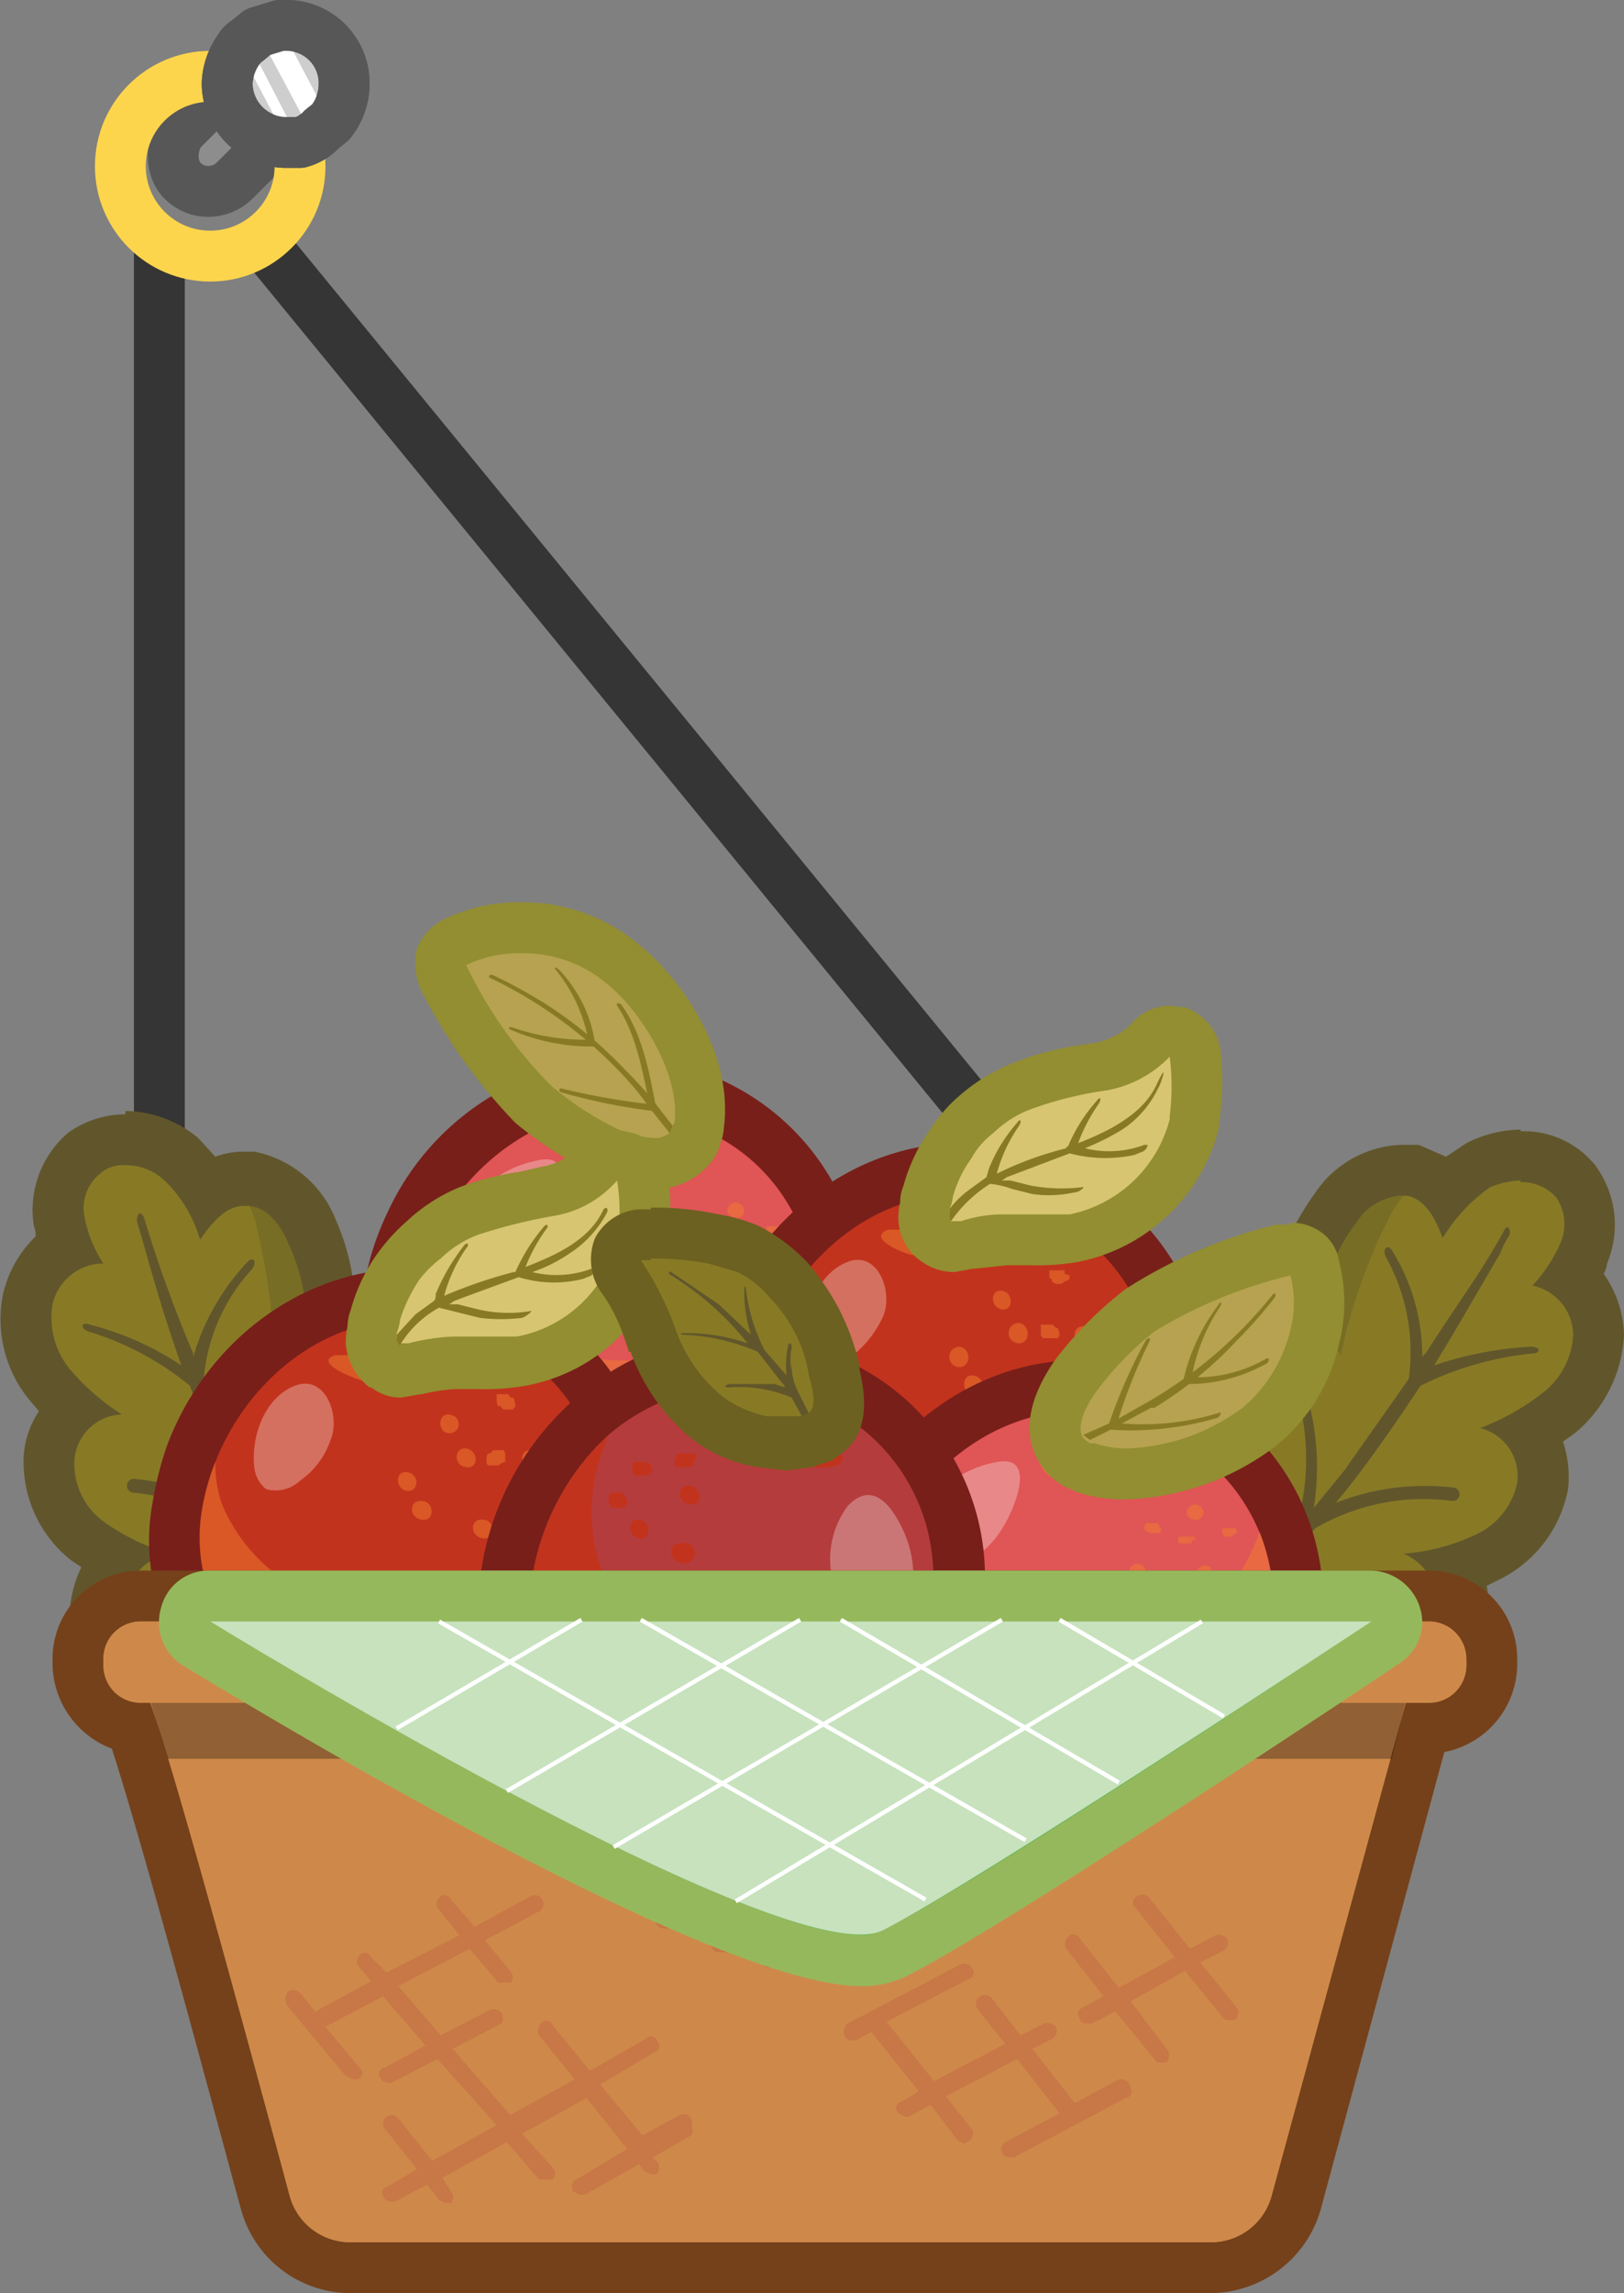 <svg xmlns="http://www.w3.org/2000/svg" viewBox="0 0 95.8 135.2"><rect x="0" y="0" width="95.8" height="135.2" fill="#808080" stroke="none"/><g style="isolation:isolate"><g id="Layer_2" data-name="Layer 2"><g id="Layer_1-2" data-name="Layer 1"><line x1="9.4" y1="94.6" x2="9.4" y2="14.2" style="fill:none;stroke:#353535;stroke-linecap:round;stroke-linejoin:round;stroke-width:3px"/><line x1="84.4" y1="98.4" x2="15.4" y2="14.2" style="fill:none;stroke:#353535;stroke-linecap:round;stroke-linejoin:round;stroke-width:3px"/><path d="M69.7,103.7H68.1a7.7,7.7,0,0,1-3.1-.8c-2.1-1.3-2.1-4.1-2.1-6v-.8a34.2,34.2,0,0,1,.6-7.8c.5-2.7,1.7-4.3,3.5-4.8h1l1.3.2a12.3,12.3,0,0,1,.2-2.7,7.5,7.5,0,0,1,2.9-5.2,5.4,5.4,0,0,1,2.8-.8l1.5.2a14.7,14.7,0,0,1,2.1-3.9A5,5,0,0,1,82.6,69h.8a3.6,3.6,0,0,1,1.9,1.3,7.4,7.4,0,0,1,1.9-1.6,5.1,5.1,0,0,1,2.5-.6,4,4,0,0,1,3.2,1.4,4.4,4.4,0,0,1,.5,4.3,3.7,3.7,0,0,1-.7,1.4,4.8,4.8,0,0,1,1.6,3.4,6,6,0,0,1-2.4,4.6,10.4,10.4,0,0,1-1.7,1.2,4.8,4.8,0,0,1,.8,3.1,6.1,6.1,0,0,1-3.3,4.3l-1.9.7c.1.2.2.3.2.5a5.5,5.5,0,0,1-.4,4.7c-1,2-3,3.4-6,4.5a25.5,25.5,0,0,1-7.3,1.4H69.7Z" style="fill:#887a25"/><path d="M89.7,69.7a2.7,2.7,0,0,1,2.1.9,2.8,2.8,0,0,1,.2,2.8,9.1,9.1,0,0,1-1.6,2.4,3,3,0,0,1,2.4,2.9,4.6,4.6,0,0,1-1.9,3.5,13.9,13.9,0,0,1-3.6,2,2.9,2.9,0,0,1,2.2,3.2A4.3,4.3,0,0,1,87,90.5a11.9,11.9,0,0,1-4.2,1.1c2.1.9,2.6,3.6,1.5,5.5s-3.1,3-5.2,3.8a26.3,26.3,0,0,1-6.9,1.3H68.3a9.1,9.1,0,0,1-2.6-.6c-1.6-1-1.3-4-1.3-5.6a30.4,30.4,0,0,1,.6-7.4c.2-1.5.9-3.2,2.4-3.6H68a5.2,5.2,0,0,1,3.2,1.6,14,14,0,0,1-.2-5.4,5.8,5.8,0,0,1,2.3-4.2,3.8,3.8,0,0,1,1.9-.5,2.8,2.8,0,0,1,2.5,1.3A12,12,0,0,1,80,72.1a3.5,3.5,0,0,1,2.6-1.6H83c1.1.2,1.7,1.4,2.1,2.5a10,10,0,0,1,2.8-3,5.3,5.3,0,0,1,1.8-.4m0-3h0a7.2,7.2,0,0,0-3.2.8l-1.2.8-1.6-.7H82.6a6.4,6.4,0,0,0-5,2.8,19.2,19.2,0,0,0-1.8,3.1h-.6a6.3,6.3,0,0,0-3.6,1A8.7,8.7,0,0,0,68,80.7c-.1.4-.1.8-.2,1.2l-1.2.2c-1.7.4-3.8,1.8-4.6,6a35.5,35.5,0,0,0-.6,8v.8c0,2.1,0,5.6,2.8,7.3a9.6,9.6,0,0,0,3.8,1h4.3a29.1,29.1,0,0,0,7.8-1.5c3.4-1.2,5.6-2.9,6.9-5.1a8.1,8.1,0,0,0,.7-5.1l.6-.3a7.5,7.5,0,0,0,4.2-5.4,6.5,6.5,0,0,0-.3-2.8l.7-.5a8,8,0,0,0,2.9-5.8,6.5,6.5,0,0,0-1.2-3.6,1.4,1.4,0,0,0,.2-.6,5.9,5.9,0,0,0-.7-5.8,5.4,5.4,0,0,0-4.4-2Z" style="fill:#61562b"/><path d="M82.8,70.5a6.1,6.1,0,0,0-.7,1,32.5,32.5,0,0,0-3,8.4c-.7-1.2-2.5-1.1-3.6-.3A6.6,6.6,0,0,0,73.7,83a52.2,52.2,0,0,0-1.1,6.9c-1-1.2-3.1-1-4.3,0s-1.7,2.5-2.1,4-.9,4.7.4,6.7a4.4,4.4,0,0,0,1.7,1.6,9.1,9.1,0,0,1-2.6-.6c-1.6-1-1.3-4-1.3-5.6a30.4,30.4,0,0,1,.6-7.4c.2-1.5.9-3.2,2.4-3.6s2.7.6,3.8,1.5a14,14,0,0,1-.2-5.4,5.8,5.8,0,0,1,2.3-4.2c1.4-.9,3.6-.7,4.4.8A12,12,0,0,1,80,72.1,3.6,3.6,0,0,1,82.8,70.5Z" style="fill:#564d24;opacity:0.3;mix-blend-mode:multiply"/><path d="M90.3,79.4a21.3,21.3,0,0,0-5.7,1.1c1.3-2.1,2.6-4.4,3.9-6.6a4.7,4.7,0,0,1,.5-1c.2-.4-.1-.8-.3-.3-1.3,2.4-3.1,4.8-4.6,7.2-.1,0-.1.1-.2.2a11.8,11.8,0,0,0-1.8-6.3c-.3-.4-.6,0-.3.5a11.5,11.5,0,0,1,1.3,7.1l-3.8,5.4-1.8,2.2A15.3,15.3,0,0,0,76,79.5c-.2-.4-.5,0-.3.5a14.1,14.1,0,0,1,.8,9.9v.2l-2.6,3c-1.5,1.5-3,3-4.6,4.4a17.1,17.1,0,0,0-.5-10c-.1-.4-.5-.2-.4.3,1.3,3.4.9,7.1-.2,10.6h0l-.5.3a56.7,56.7,0,0,1-6.8,5l-.9.5a.4.4,0,1,0,.4.7,48.8,48.8,0,0,0,7-4.9L69,98.8a45.9,45.9,0,0,1,9.8-.1c.3,0,.4,0,.4-.2s-.2-.3-.4-.4A37,37,0,0,0,70,98c1.3-1.2,2.5-2.3,3.7-3.6l3.9-4.3a12.7,12.7,0,0,1,8.1-1.6.4.4,0,0,0,0-.8,14.5,14.5,0,0,0-6.9.9l.5-.6c1.6-2,3.1-4.2,4.5-6.3a19.2,19.2,0,0,1,6.6-1.9C90.9,79.8,90.9,79.4,90.3,79.4Z" style="fill:#61562b"/><path d="M23.2,106.8H21.6l-3.6-.8-.4-.2a23.5,23.5,0,0,1-6.9-2.9c-2.7-1.7-4.3-3.6-4.9-5.7a6,6,0,0,1,.7-4.7l.3-.5a5.7,5.7,0,0,1-1.6-1.1,5.6,5.6,0,0,1-2.3-4.9,4.2,4.2,0,0,1,1.4-2.8L2.9,81.6a6.2,6.2,0,0,1-1.3-5.1,4.5,4.5,0,0,1,2.3-2.9,8.3,8.3,0,0,1-.4-1.5A4.3,4.3,0,0,1,5,68a3.8,3.8,0,0,1,2.4-.8,5.1,5.1,0,0,1,3.3,1.3,5.5,5.5,0,0,1,1.5,1.9,3.3,3.3,0,0,1,2.2-.8h.5a4.8,4.8,0,0,1,3.5,3.1,12.4,12.4,0,0,1,1.1,4.2H20a5.3,5.3,0,0,1,3.6,1.5,7.3,7.3,0,0,1,1.7,5.8,10.9,10.9,0,0,1-.4,2.6h.3a4.6,4.6,0,0,1,2,.5c1.6.9,2.4,2.7,2.3,5.4a39.7,39.7,0,0,1-1.1,7.7c-.1.3-.1.5-.2.8-.4,1.9-1,4.7-3.3,5.4Z" style="fill:#887a25"/><path d="M7.4,68.7a3.3,3.3,0,0,1,2.3.9,7.8,7.8,0,0,1,2.1,3.5c.7-1,1.5-2,2.6-2h.3c1.1.1,1.9,1.2,2.3,2.2a11,11,0,0,1,1,5.9,2.8,2.8,0,0,1,2-.8,3.4,3.4,0,0,1,2.5,1.1,5.7,5.7,0,0,1,1.3,4.6,13.4,13.4,0,0,1-1.4,5.1,7.6,7.6,0,0,1,2.8-.9,2.8,2.8,0,0,1,1.3.3c1.4.7,1.6,2.6,1.5,4.1a30,30,0,0,1-1.1,7.3c-.4,1.6-.7,4.6-2.5,5.2H21.8a23.8,23.8,0,0,1-3.8-.9,25.1,25.1,0,0,1-6.5-2.8c-1.9-1.2-3.7-2.7-4.3-4.8S7.8,92,10,91.6a12.9,12.9,0,0,1-3.9-1.9A4.2,4.2,0,0,1,4.4,86a2.9,2.9,0,0,1,2.7-2.6h.1a13.4,13.4,0,0,1-3.1-2.7,4.8,4.8,0,0,1-1-3.8,3.1,3.1,0,0,1,2.8-2.4h.2A7.5,7.5,0,0,1,5,71.8a2.6,2.6,0,0,1,.9-2.6,2,2,0,0,1,1.5-.5m0-3h0A5.8,5.8,0,0,0,4,66.8a6,6,0,0,0-2,5.5,1.3,1.3,0,0,1,.1.6A6.9,6.9,0,0,0,.2,76.2a7.5,7.5,0,0,0,1.5,6.3l.6.7a5.4,5.4,0,0,0-.9,2.6A7.4,7.4,0,0,0,4.2,92l.6.4a7,7,0,0,0-.4,5.1c.7,2.5,2.5,4.6,5.5,6.5a26.6,26.6,0,0,0,7.3,3.2h.4a26.7,26.7,0,0,0,3.8.9h1.8a6.6,6.6,0,0,0,2.1-.3c3.2-1,3.9-4.4,4.4-6.5,0-.2.1-.5.1-.7a36,36,0,0,0,1.2-8c.2-4.2-1.6-6-3.1-6.9l-1.2-.4a4.9,4.9,0,0,0,.1-1.2c.2-2.9-.5-5.3-2.1-6.9a6.3,6.3,0,0,0-3.9-1.9,13.3,13.3,0,0,0-1-3.4,6.5,6.5,0,0,0-4.8-4h-.6a4.7,4.7,0,0,0-1.7.3l-1-1.1a6.9,6.9,0,0,0-4.3-1.6Z" style="fill:#61562b"/><path d="M14.7,71.1a3.6,3.6,0,0,1,.4,1.1A37.9,37.9,0,0,1,16.2,81c.9-.9,2.7-.5,3.5.5a6.1,6.1,0,0,1,1,3.7,40.5,40.5,0,0,1-.4,7c1.2-.9,3.2-.3,4.2,1a8,8,0,0,1,1.2,4.3c0,2.4-.3,4.9-2,6.5a4.7,4.7,0,0,1-1.9,1.2,5.7,5.7,0,0,0,2.6,0c1.8-.6,2.1-3.6,2.5-5.2A30,30,0,0,0,28,92.7c.1-1.5-.1-3.4-1.5-4.1s-2.8,0-4.1.6a13.4,13.4,0,0,0,1.4-5.1,5.7,5.7,0,0,0-1.3-4.6c-1.1-1.2-3.4-1.5-4.5-.3a11,11,0,0,0-1-5.9C16.6,72.3,15.8,71.2,14.7,71.1Z" style="fill:#564d24;opacity:0.3;mix-blend-mode:multiply"/><path d="M5.3,78.1a17.5,17.5,0,0,1,5.4,2.4c-.9-2.5-1.6-4.9-2.3-7.4l-.3-1c-.1-.5.2-.8.4-.3a76.4,76.4,0,0,0,2.9,8V80a13.7,13.7,0,0,1,3.2-5.6c.4-.4.6.1.2.5A10.9,10.9,0,0,0,12,81.6c.7,2,1.6,4,2.5,6l1.2,2.6a15.3,15.3,0,0,1,3.6-8.8c.3-.4.5.1.2.5a14.8,14.8,0,0,0-3,9.5c0,.1,0,.2-.1.2s1.3,2.3,2,3.5a59.5,59.5,0,0,0,3.4,5.3,17,17,0,0,1,2.7-9.6c.3-.4.6-.1.3.3-2,3.1-2.4,6.8-2.1,10.4h0l.3.4a57,57,0,0,0,5.6,6.4l.8.7a.4.4,0,1,1-.6.6,67.5,67.5,0,0,1-5.7-6.3,18.3,18.3,0,0,1-1.3-1.6,39.9,39.9,0,0,0-9.5-2.3c-.3-.1-.4-.1-.4-.3a.5.5,0,0,1,.5-.3,42.5,42.5,0,0,1,8.6,1.8l-2.8-4.2c-1-1.7-1.9-3.4-2.8-5.2A13.8,13.8,0,0,0,7.8,88a.4.4,0,0,1,.2-.8,13.5,13.5,0,0,1,6.5,2.4l-.3-.6c-1.1-2.4-2.1-4.8-3-7.3a17.4,17.4,0,0,0-6-3.2C4.7,78.3,4.8,77.9,5.3,78.1Z" style="fill:#61562b"/><path d="M35.7,89.6c-4.9,0-9.3-2.1-11.5-5.6a10.6,10.6,0,0,1-1.3-7.5,14.1,14.1,0,0,1,1.4-4.4,13.9,13.9,0,0,1,12.3-8.2,13.9,13.9,0,0,1,6.2,1.6,12.7,12.7,0,0,1,.1,22.4A15.3,15.3,0,0,1,35.7,89.6Z" style="fill:#e05555"/><path d="M36.6,65.4a12,12,0,0,1,5.5,1.5,10.8,10.8,0,0,1,5.1,5.5,11.3,11.3,0,0,1-5,14.2,14.1,14.1,0,0,1-6.5,1.5c-4,0-8.2-1.6-10.2-4.9a9.8,9.8,0,0,1-1.2-6.5,18.7,18.7,0,0,1,1.3-4c2.1-4.2,6.3-7.3,11-7.3m0-3h0a15.6,15.6,0,0,0-13.7,9,16.4,16.4,0,0,0-1.5,4.9,12.9,12.9,0,0,0,1.5,8.5c2.5,3.9,7.4,6.3,12.8,6.3a15.7,15.7,0,0,0,7.9-1.9,14.3,14.3,0,0,0-7-26.8Z" style="fill:#781f1a"/><path d="M42.2,86.6c-5.1,2.8-13.5,1.8-16.7-3.4a9.8,9.8,0,0,1-1.2-6.5,18.7,18.7,0,0,1,1.3-4,7.8,7.8,0,0,0,.5,1.4A9.6,9.6,0,0,0,30,78.2a16.5,16.5,0,0,0,3.6,1.6,12.9,12.9,0,0,0,3.9.4,11,11,0,0,0,8.9-5.7,10.2,10.2,0,0,0,.8-2.1A11.3,11.3,0,0,1,42.2,86.6Z" style="fill:#f07f31;opacity:0.5;mix-blend-mode:multiply"/><path d="M32,72.5a4.9,4.9,0,0,1-3.4,2.2,1.8,1.8,0,0,1-1.6-.4c-.5-.5-.3-1.3-.1-2a6.6,6.6,0,0,1,4.9-3.9C34.3,67.9,32.6,71.7,32,72.5Z" style="fill:#fff;opacity:0.3;mix-blend-mode:screen"/><path d="M35,69.3l1.4.5a5.5,5.5,0,0,0,2.2.2,3.4,3.4,0,0,0,2-.9.5.5,0,0,0,.2-.4.2.2,0,0,0-.1-.3c-.2-.1-.3,0-.4,0a7.2,7.2,0,0,1-2.5.7,4.1,4.1,0,0,1-2.4-.6l-.7-.4C33.6,67.8,34.5,69,35,69.3Z" style="fill:#f07f31;opacity:0.5;mix-blend-mode:multiply"/><path d="M43.4,70.9a.5.5,0,0,0-.5.5c0,.2.3.4.5.4a.4.4,0,0,0,.5-.4A.5.5,0,0,0,43.4,70.9Z" style="fill:#f07f31;opacity:0.5;mix-blend-mode:multiply"/><path d="M41.3,72.3v-.2h-.8c0,.1-.1.2-.1.3h.1v.2h.2c0,.1.1.1.2.1h.2a.1.1,0,0,1,.1-.1h.1c0-.1.1-.2.1-.3Z" style="fill:#f07f31;opacity:0.5;mix-blend-mode:multiply"/><path d="M43.5,72.9l-.2-.2h-.5c-.1,0-.2,0-.2.1h-.1V73h0c0,.1,0,.2.1.2h.8c0-.1.1-.1.1-.2Z" style="fill:#f07f31;opacity:0.5;mix-blend-mode:multiply"/><path d="M45.9,72.5v-.2h-.7v.2h0v.2h.9v-.2H46A.3.3,0,0,0,45.9,72.5Z" style="fill:#f07f31;opacity:0.5;mix-blend-mode:multiply"/><path d="M44,74.5a.5.5,0,0,0-.5.5.5.5,0,0,0,.5.4.4.4,0,0,0,.5-.4A.5.5,0,0,0,44,74.5Z" style="fill:#f07f31;opacity:0.5;mix-blend-mode:multiply"/><path d="M41.1,76.4a.4.4,0,0,0-.5.4.5.5,0,0,0,1,0A.5.5,0,0,0,41.1,76.4Z" style="fill:#f07f31;opacity:0.5;mix-blend-mode:multiply"/><path d="M40.1,74.4a.5.5,0,0,0-.5.5.5.5,0,0,0,.5.4c.2.1.5-.2.5-.4A.5.5,0,0,0,40.1,74.4Z" style="fill:#f07f31;opacity:0.5;mix-blend-mode:multiply"/><path d="M38.6,68.6a7.8,7.8,0,0,1-2.7-.6,25.2,25.2,0,0,1-4.5-2.9,28.1,28.1,0,0,1-5.2-7.5,1.3,1.3,0,0,1-.1-1.2,1.4,1.4,0,0,1,.8-.9,10,10,0,0,1,3.8-.8h.2a9.9,9.9,0,0,1,5.9,2.1c2.1,1.7,4.9,5.8,4.5,9.5-.1.2-.1.4-.2.6a4.1,4.1,0,0,1-.5.9A2.5,2.5,0,0,1,38.6,68.6Z" style="fill:#b6a250"/><path d="M30.7,56.2h.2A7.6,7.6,0,0,1,35.8,58c1.9,1.5,4.3,5.2,4,8.1,0,.1-.1.2-.1.3s-.1.3-.2.4a1.4,1.4,0,0,1-.9.3,6.3,6.3,0,0,1-2.1-.5,18.3,18.3,0,0,1-4-2.6,25.9,25.9,0,0,1-5-7.1,7.1,7.1,0,0,1,3.2-.7m0-3h0a9.9,9.9,0,0,0-4.5,1,3.3,3.3,0,0,0-1.6,1.7,3.9,3.9,0,0,0,.2,2.4,32,32,0,0,0,5.6,7.9,22,22,0,0,0,4.9,3.1,7.5,7.5,0,0,0,3.3.8,4.2,4.2,0,0,0,3.1-1.3,2.9,2.9,0,0,0,.8-1.4,2.9,2.9,0,0,0,.2-.9c.6-4.5-2.7-9-5-10.8a10.6,10.6,0,0,0-6.8-2.5Z" style="fill:#928e31"/><path d="M29.1,57.5a30.7,30.7,0,0,1,3.1,1.7,25,25,0,0,1,4.7,3.9l.2.2A20,20,0,0,1,39,65.5l.7.9c-.1.2-.1.3-.2.4l-1.2-1.5a14.7,14.7,0,0,0-1-1.3A26.1,26.1,0,0,0,29,57.7C28.7,57.6,28.9,57.4,29.1,57.5Z" style="fill:#887a25"/><path d="M36.4,59.3c1.1,1.6,1.5,3.8,1.9,5.8a45.4,45.4,0,0,1-5.1-.9c-.2-.1-.3.1-.1.2a34.5,34.5,0,0,0,5.4,1.1c.1,0,.3-.1.2-.2-.4-2.1-.8-4.3-2-6C36.6,59.1,36.3,59.1,36.4,59.3Z" style="fill:#887a25"/><path d="M32.8,57.2a9.2,9.2,0,0,1,1.9,4.1,13.1,13.1,0,0,1-4.4-.7c-.2-.1-.4,0-.2.1a11.9,11.9,0,0,0,4.9,1c.1,0,.1-.1.1-.2A7.9,7.9,0,0,0,33,57.2C32.8,57,32.6,57,32.8,57.2Z" style="fill:#887a25"/><path d="M23.3,102c-4.9,0-9.4-2.2-11.5-5.6a11.5,11.5,0,0,1-1.4-7.6,19.2,19.2,0,0,1,.9-3.2c2.2-5.6,7.3-9.3,12.8-9.3a12.8,12.8,0,0,1,6.3,1.6,12.3,12.3,0,0,1,6.3,8,13,13,0,0,1-6.2,14.4A15.3,15.3,0,0,1,23.3,102Z" style="fill:#c2331d"/><path d="M24.1,77.8a11.2,11.2,0,0,1,5.5,1.4,11.1,11.1,0,0,1,.1,19.7,12.4,12.4,0,0,1-6.4,1.6c-4,0-8.2-1.6-10.2-4.9a9.9,9.9,0,0,1-1.2-6.5,13.8,13.8,0,0,1,.8-2.9c1.9-4.8,6.3-8.4,11.4-8.4m0-3h0c-6.1,0-11.8,4.1-14.2,10.3A20,20,0,0,0,9,88.6a12.3,12.3,0,0,0,1.5,8.5c2.4,4,7.3,6.4,12.8,6.4a17.1,17.1,0,0,0,7.9-1.9,14.4,14.4,0,0,0,7-16.1,14,14,0,0,0-7.1-8.9,14.9,14.9,0,0,0-7-1.8Z" style="fill:#781f1a"/><path d="M29.7,98.9c-5.1,2.9-13.4,1.9-16.6-3.3a9.9,9.9,0,0,1-1.2-6.5,13.8,13.8,0,0,1,.8-2.9,7.3,7.3,0,0,0,.4,2.5,10,10,0,0,0,5.7,5.5,12,12,0,0,0,5,.5,13.5,13.5,0,0,0,9.1-4.5,10.6,10.6,0,0,0,2.4-3.9A11.2,11.2,0,0,1,29.7,98.9Z" style="fill:#f07f31;opacity:0.5;mix-blend-mode:multiply"/><path d="M30.3,82.4h-.2c0-.1-.1-.1-.1-.2h-.7v.4h0a.4.4,0,0,0,.1.3h.1l.2.2h.6V83c.1,0,.1-.1.1-.2h0Z" style="fill:#f07f31;opacity:0.5;mix-blend-mode:multiply"/><path d="M31.4,85.5c-.8-.1-.8,1,0,1.1S32.1,85.6,31.4,85.5Z" style="fill:#f07f31;opacity:0.5;mix-blend-mode:multiply"/><path d="M27.5,85.4c-.7-.1-.8,1,0,1.1S28.2,85.5,27.5,85.4Z" style="fill:#f07f31;opacity:0.5;mix-blend-mode:multiply"/><path d="M29.8,85.7a.3.3,0,0,0-.1-.2h-.6l-.2.2h-.1a.4.4,0,0,0-.1.3h0v.2a.3.3,0,0,0,.1.2h.6l.3-.2h.1v-.3h0Z" style="fill:#f07f31;opacity:0.5;mix-blend-mode:multiply"/><path d="M28.5,89.6c-.8-.1-.8,1,0,1.1S29.2,89.6,28.5,89.6Z" style="fill:#f07f31;opacity:0.5;mix-blend-mode:multiply"/><path d="M24.9,88.5c-.8-.1-.8,1,0,1.1S25.6,88.5,24.9,88.5Z" style="fill:#f07f31;opacity:0.5;mix-blend-mode:multiply"/><path d="M24,86.8c-.7-.1-.7,1,0,1.1S24.8,86.9,24,86.8Z" style="fill:#f07f31;opacity:0.5;mix-blend-mode:multiply"/><path d="M26.5,83.4c-.7-.1-.7,1.1,0,1.1S27.3,83.5,26.5,83.4Z" style="fill:#f07f31;opacity:0.5;mix-blend-mode:multiply"/><path d="M21.4,81.4a9.4,9.4,0,0,0,4.4-.5c.4-.2.8-.4.9-.7a.6.6,0,0,0-.3-.9c-.2-.1-.4,0-.7.1a7.8,7.8,0,0,1-2.3.8,9.2,9.2,0,0,1-2.9-.3h-.7C18.4,80.3,20.9,81.3,21.4,81.4Z" style="fill:#f07f31;opacity:0.5;mix-blend-mode:multiply"/><path d="M17.7,87.3a2.1,2.1,0,0,1-2,.5,1.9,1.9,0,0,1-.7-1.3c-.2-1.8.6-4.1,2.4-4.8s2.7,1.8,2.1,3.2A4.8,4.8,0,0,1,17.7,87.3Z" style="fill:#fff;opacity:0.3;mix-blend-mode:screen"/><path d="M23.7,81a1.7,1.7,0,0,1-1-.3,2.5,2.5,0,0,1-.8-1.4,2.2,2.2,0,0,1,.1-.8c0-.2.1-.5.1-.8h.1a8.3,8.3,0,0,1,1.2-2.7A9.3,9.3,0,0,1,25,73.1a10.6,10.6,0,0,1,2.6-1.7,23.4,23.4,0,0,1,3.3-.9l1.3-.3a5.3,5.3,0,0,0,3.1-1.5,1.4,1.4,0,0,1,1.1-.6h.5a1.4,1.4,0,0,1,1,1.3,12.7,12.7,0,0,1,0,3.9.4.4,0,0,1-.1.3,9.1,9.1,0,0,1-7,6.7h-4a14.3,14.3,0,0,0-2.3.3Z" style="fill:#d7c571"/><path d="M36.4,69.6a10.9,10.9,0,0,1,0,3.6h0a7.5,7.5,0,0,1-5.9,5.6H26.8a12.6,12.6,0,0,0-2.7.4h-.5c-.1,0-.1-.1-.2-.3v-.3a3.1,3.1,0,0,0,.2-.8,9.7,9.7,0,0,1,1.1-2.3A6.4,6.4,0,0,1,26,74.2a6.4,6.4,0,0,1,2.2-1.4,31.5,31.5,0,0,1,4.4-1.1,6.3,6.3,0,0,0,3.8-2.1m0-3a3.1,3.1,0,0,0-2.3,1.1,4.1,4.1,0,0,1-2.2,1.1l-1.3.3a16.4,16.4,0,0,0-3.5.9A10.3,10.3,0,0,0,24,72a11.2,11.2,0,0,0-1.8,2,10.4,10.4,0,0,0-1.5,3.2h0a3,3,0,0,0-.2,1,4.5,4.5,0,0,0-.1,1.1,3.7,3.7,0,0,0,1.4,2.5h.1a2.8,2.8,0,0,0,1.8.6l1.1-.2h.1a10.8,10.8,0,0,1,1.9-.3h1.4a13.7,13.7,0,0,0,2.8-.2A10.5,10.5,0,0,0,39.3,74a.4.4,0,0,1,.1-.3,16.2,16.2,0,0,0,0-4.4,2.8,2.8,0,0,0-2.1-2.5l-.9-.2Z" style="fill:#928e31"/><path d="M33.6,73.9A9.1,9.1,0,0,1,31.4,75a5.9,5.9,0,0,0,3.5-.2c.1,0,.2,0,.2.1l-.2.3-.5.2a7,7,0,0,1-3.8-.1l-3,1.1-.8.3-.3.2H27l1.2.3a8,8,0,0,0,3.1.1c.2-.1-.2.3-.5.4a10.4,10.4,0,0,1-2.5,0l-1.2-.3-1.2-.3a6.1,6.1,0,0,0-2.3,2.2c-.1,0-.1-.1-.2-.3v-.3l1.1-1.2,1.1-.8c.1-.1.1-.2.1-.4a12.2,12.2,0,0,1,1.7-2.9c.2-.2.3,0,.1.2a9,9,0,0,0-1.3,2.8A28.6,28.6,0,0,1,30.3,75h.1a11.1,11.1,0,0,1,1.7-2.7c.2-.2.3,0,.1.2A10.1,10.1,0,0,0,31,74.7c1.8-.7,3.8-1.6,4.6-3.4.2-.2.3,0,.2.2A6.4,6.4,0,0,1,33.6,73.9Z" style="fill:#887a25"/><path d="M55.9,94.7c-5,0-9.4-2.2-11.5-5.7A11.2,11.2,0,0,1,43,81.5a16.8,16.8,0,0,1,.9-3.2c2.2-5.6,7.3-9.4,12.8-9.4a12.9,12.9,0,0,1,6.2,1.7,12.2,12.2,0,0,1,6.4,8A12.7,12.7,0,0,1,63,92.9,13.9,13.9,0,0,1,55.9,94.7Z" style="fill:#c2331d"/><path d="M56.7,70.4a11.4,11.4,0,0,1,5.5,1.5,10.7,10.7,0,0,1,5.6,7,11.3,11.3,0,0,1-5.5,12.7,13.5,13.5,0,0,1-6.4,1.6c-4.1,0-8.2-1.7-10.2-5a9.7,9.7,0,0,1-1.2-6.5,12.9,12.9,0,0,1,.8-2.8c1.9-4.9,6.3-8.5,11.4-8.5m0-3h0c-6.1,0-11.8,4.2-14.2,10.4a20.1,20.1,0,0,0-1,3.5,12.9,12.9,0,0,0,1.6,8.5c2.4,3.9,7.3,6.4,12.8,6.4a16,16,0,0,0,7.9-2,14.1,14.1,0,0,0-.2-25,14.2,14.2,0,0,0-6.9-1.8Z" style="fill:#781f1a"/><path d="M62.3,91.6c-5.1,2.9-13.4,1.8-16.6-3.4a9.7,9.7,0,0,1-1.2-6.5,12.9,12.9,0,0,1,.8-2.8,5.7,5.7,0,0,0,.4,2.5,9.5,9.5,0,0,0,5.7,5.4,12.1,12.1,0,0,0,5,.6,13.5,13.5,0,0,0,9.1-4.5,12.3,12.3,0,0,0,2.3-4A11.3,11.3,0,0,1,62.3,91.6Z" style="fill:#f07f31;opacity:0.5;mix-blend-mode:multiply"/><path d="M62.8,75.1v-.2h-.9v.3h0c0,.1,0,.2.1.2s0,.2.1.2.1.1.2.1h.3l.3-.2h.1a.4.4,0,0,0,.1-.3h0Z" style="fill:#f07f31;opacity:0.5;mix-blend-mode:multiply"/><path d="M64,78.2c-.8-.1-.8,1-.1,1.1S64.7,78.3,64,78.2Z" style="fill:#f07f31;opacity:0.5;mix-blend-mode:multiply"/><path d="M60.1,78a.6.6,0,1,0,0,1.2C60.8,79.2,60.8,78.1,60.1,78Z" style="fill:#f07f31;opacity:0.5;mix-blend-mode:multiply"/><path d="M62.4,78.3h-.1l-.2-.2h-.7v.4h0v.2c0,.1.1.1.1.2h.9a.4.4,0,0,0,.1-.3h0Z" style="fill:#f07f31;opacity:0.5;mix-blend-mode:multiply"/><path d="M61.1,82.2c-.8-.1-.8,1.1,0,1.1S61.8,82.3,61.1,82.2Z" style="fill:#f07f31;opacity:0.5;mix-blend-mode:multiply"/><path d="M57.4,81.1c-.7-.1-.7,1.1,0,1.1S58.2,81.2,57.4,81.1Z" style="fill:#f07f31;opacity:0.5;mix-blend-mode:multiply"/><path d="M56.6,79.4a.6.6,0,0,0,0,1.2C57.3,80.6,57.3,79.5,56.6,79.4Z" style="fill:#f07f31;opacity:0.5;mix-blend-mode:multiply"/><path d="M59.1,76.1c-.7-.1-.7,1,0,1.1S59.8,76.2,59.1,76.1Z" style="fill:#f07f31;opacity:0.5;mix-blend-mode:multiply"/><path d="M53.9,74a7.6,7.6,0,0,0,4.5-.5,1.5,1.5,0,0,0,.9-.6.7.7,0,0,0-.3-1h-.7a6.3,6.3,0,0,1-2.3.8,10.1,10.1,0,0,1-3-.2h-.6C51,73,53.5,74,53.9,74Z" style="fill:#f07f31;opacity:0.5;mix-blend-mode:multiply"/><path d="M50.2,80a2,2,0,0,1-1.9.5,2.1,2.1,0,0,1-.7-1.3c-.2-1.8.6-4.1,2.4-4.8s2.7,1.8,2.1,3.2A6.3,6.3,0,0,1,50.2,80Z" style="fill:#fff;opacity:0.3;mix-blend-mode:screen"/><path d="M56.3,73.7a1.7,1.7,0,0,1-1-.3,2,2,0,0,1-.8-1.4v-.8a1.9,1.9,0,0,0,.2-.8h.1A7.7,7.7,0,0,1,56,67.5l1.6-1.8a10.1,10.1,0,0,1,2.6-1.6,13.5,13.5,0,0,1,3.3-.9l1.3-.3a5.3,5.3,0,0,0,3.1-1.5,1.3,1.3,0,0,1,1.1-.6h.5a1.5,1.5,0,0,1,1,1.3,17,17,0,0,1,0,3.9v.2A8.9,8.9,0,0,1,63.3,73a10.6,10.6,0,0,1-2.5.2H59.4a8,8,0,0,0-2.3.3Z" style="fill:#d7c571"/><path d="M69,62.3a13.7,13.7,0,0,1,0,3.5V66a7.7,7.7,0,0,1-5.9,5.6H59.3a7.8,7.8,0,0,0-2.6.4h-.6a.4.4,0,0,1-.1-.3v-.4a1.9,1.9,0,0,0,.2-.7,7,7,0,0,1,1.1-2.3,4.7,4.7,0,0,1,1.3-1.5,6.4,6.4,0,0,1,2.2-1.4,21.8,21.8,0,0,1,4.4-1.1A6.8,6.8,0,0,0,69,62.3m0-3a3,3,0,0,0-2.3,1.1,4.1,4.1,0,0,1-2.2,1.1l-1.3.2a16.9,16.9,0,0,0-3.5,1,10.8,10.8,0,0,0-3.1,1.9,9.1,9.1,0,0,0-1.8,2.1,10.4,10.4,0,0,0-1.5,3.2h0a2.5,2.5,0,0,0-.2,1,3.7,3.7,0,0,0-.1,1.1,3.1,3.1,0,0,0,1.4,2.4h0a3.3,3.3,0,0,0,1.9.6l1.1-.2h.1l1.9-.2h1.4a14.2,14.2,0,0,0,2.8-.2,10.7,10.7,0,0,0,8.3-7.9v-.2A16.3,16.3,0,0,0,72,62a3.1,3.1,0,0,0-2.1-2.6Z" style="fill:#928e31"/><path d="M66.2,66.6A15.1,15.1,0,0,1,64,67.7a5.9,5.9,0,0,0,3.5-.2h.2a.5.5,0,0,1-.3.4l-.5.2a8.2,8.2,0,0,1-3.8-.1l-2.9,1.1-.8.3-.3.2h.5l1.2.3a10.1,10.1,0,0,0,3,.1c.3-.1-.1.3-.4.3a7,7,0,0,1-2.5.1l-1.2-.3a5,5,0,0,0-1.3-.3,8,8,0,0,0-2.3,2.2.4.4,0,0,1-.1-.3v-.4a5.7,5.7,0,0,1,1.1-1.1l1.1-.8c0-.1.1-.3.1-.4A9.2,9.2,0,0,1,60,66.2c.2-.3.3-.1.1.2a9,9,0,0,0-1.3,2.8,20.2,20.2,0,0,1,4.1-1.5c0-.1,0-.1.1-.1a9.5,9.5,0,0,1,1.7-2.7c.2-.3.3-.1.1.2a10.1,10.1,0,0,0-1.2,2.3c1.8-.7,3.8-1.7,4.6-3.4s.3-.1.1.2A6,6,0,0,1,66.2,66.6Z" style="fill:#887a25"/><path d="M62.8,107.5c-5,0-9.4-2.2-11.5-5.7a11.2,11.2,0,0,1-1.4-7.5,17.3,17.3,0,0,1,1.4-4.4c2.5-5,7.3-8.2,12.3-8.2a12.9,12.9,0,0,1,6.2,1.7,12.3,12.3,0,0,1,5.8,6.3,12.8,12.8,0,0,1-5.7,16A14.9,14.9,0,0,1,62.8,107.5Z" style="fill:#e05555"/><path d="M63.6,83.2a11.4,11.4,0,0,1,5.5,1.5,11.1,11.1,0,0,1,.1,19.7,13.5,13.5,0,0,1-6.4,1.6c-4.1,0-8.2-1.7-10.3-5a10.4,10.4,0,0,1-1.1-6.5,14.4,14.4,0,0,1,1.3-4c2.1-4.2,6.2-7.3,10.9-7.3m0-3c-5.6,0-10.9,3.6-13.6,9a17.6,17.6,0,0,0-1.6,4.9,12.9,12.9,0,0,0,1.6,8.5c2.4,3.9,7.3,6.4,12.8,6.4a16,16,0,0,0,7.9-2A14.3,14.3,0,0,0,77,89.1,14,14,0,0,0,70.5,82a14.2,14.2,0,0,0-6.9-1.8Z" style="fill:#781f1a"/><path d="M69.2,104.4c-5.1,2.9-13.5,1.8-16.7-3.4a10.4,10.4,0,0,1-1.1-6.5,14.4,14.4,0,0,1,1.3-4,5.7,5.7,0,0,0,.4,1.4A10.2,10.2,0,0,0,57,96a17.3,17.3,0,0,0,3.7,1.6,12,12,0,0,0,3.8.4,10.9,10.9,0,0,0,8.9-5.7,12.1,12.1,0,0,0,.9-2A11.4,11.4,0,0,1,69.2,104.4Z" style="fill:#f07f31;opacity:0.5;mix-blend-mode:multiply"/><path d="M59,90.3a4.9,4.9,0,0,1-3.4,2.2,1.7,1.7,0,0,1-1.5-.4,1.9,1.9,0,0,1-.2-1.9,6.5,6.5,0,0,1,4.9-4C61.4,85.7,59.6,89.5,59,90.3Z" style="fill:#fff;opacity:0.3;mix-blend-mode:screen"/><path d="M62,87.1l1.5.5a5.3,5.3,0,0,0,2.2.2,3.7,3.7,0,0,0,2-.9c.1-.1.2-.2.2-.3a.5.5,0,0,0-.2-.4c-.1-.1-.3,0-.4.1l-2.4.6a4.1,4.1,0,0,1-2.4-.6l-.7-.4C60.7,85.6,61.6,86.9,62,87.1Z" style="fill:#f07f31;opacity:0.5;mix-blend-mode:multiply"/><path d="M70.5,88.7a.5.5,0,0,0-.5.5.5.5,0,0,0,.5.4c.2.1.5-.2.5-.4A.5.5,0,0,0,70.5,88.7Z" style="fill:#f07f31;opacity:0.5;mix-blend-mode:multiply"/><path d="M68.4,90.1v-.2h-.1a.1.1,0,0,0-.1-.1h-.6a.4.4,0,0,0-.1.3h0c0,.1.1.1.1.2h.1a.1.1,0,0,1,.1.1h.6a.4.4,0,0,0,.1-.3Z" style="fill:#f07f31;opacity:0.5;mix-blend-mode:multiply"/><path d="M70.5,90.8v-.2H70c-.1-.1-.1,0-.2,0h-.2c-.1,0-.1.1-.1.2h0v.2h.8v-.2Z" style="fill:#f07f31;opacity:0.5;mix-blend-mode:multiply"/><path d="M73,90.3c-.1-.1-.1-.1-.1-.2h-.8v.2h0v.2h.1a.1.1,0,0,0,.1.1h.3l.3-.2h0c.1,0,.1-.1.1-.2h0Z" style="fill:#f07f31;opacity:0.5;mix-blend-mode:multiply"/><path d="M71.1,92.3a.5.5,0,0,0-.5.5.5.5,0,0,0,.5.4c.2.1.4-.2.4-.4A.4.4,0,0,0,71.1,92.3Z" style="fill:#f07f31;opacity:0.5;mix-blend-mode:multiply"/><path d="M68.2,94.2a.4.4,0,0,0-.5.4.5.5,0,0,0,.5.5.5.5,0,0,0,.4-.5A.4.4,0,0,0,68.2,94.2Z" style="fill:#f07f31;opacity:0.5;mix-blend-mode:multiply"/><path d="M67.1,92.2a.5.5,0,0,0-.5.5c0,.2.3.4.5.5a.5.5,0,0,0,.5-.5A.5.5,0,0,0,67.1,92.2Z" style="fill:#f07f31;opacity:0.5;mix-blend-mode:multiply"/><path d="M66.5,86.9a8.8,8.8,0,0,1-2.4-.3l-.6-.3a2.7,2.7,0,0,1-.8-.7c-.8-1.2-.6-2.7.8-4.6a18.9,18.9,0,0,1,3.8-3.8,28.8,28.8,0,0,1,8.4-3.6h.4a1.1,1.1,0,0,1,.8.2,1.6,1.6,0,0,1,.7.9,9.9,9.9,0,0,1,0,4.2,10.2,10.2,0,0,1-3.4,5.3A13.4,13.4,0,0,1,66.5,86.9Z" style="fill:#b6a250"/><path d="M76.1,75.1a6.5,6.5,0,0,1,0,3.4A8.6,8.6,0,0,1,73.3,83a12.1,12.1,0,0,1-6.8,2.4,5.8,5.8,0,0,1-1.9-.3h-.3l-.4-.3c-.4-.6,0-1.7.8-2.8a18.9,18.9,0,0,1,3.4-3.5,28.1,28.1,0,0,1,8-3.3m0-3h-.8A29.1,29.1,0,0,0,66.4,76a22.3,22.3,0,0,0-4.1,4.1c-2.2,3.1-1.7,5.2-.8,6.4a4.3,4.3,0,0,0,1.2,1.1l.9.4a8.8,8.8,0,0,0,2.9.4,15.4,15.4,0,0,0,8.7-3.1A10.7,10.7,0,0,0,79,79.2a9.7,9.7,0,0,0,0-4.8,2.6,2.6,0,0,0-1.3-1.9,2.9,2.9,0,0,0-1.6-.4Z" style="fill:#928e31"/><path d="M75.2,76.5a28.5,28.5,0,0,1-2.3,2.6A22.8,22.8,0,0,1,68.1,83h-.2l-2.6,1.4-1,.5-.4-.3,1.8-.8,1.4-.8a26.2,26.2,0,0,0,8-6.7C75.2,76.2,75.3,76.3,75.2,76.5Z" style="fill:#887a25"/><path d="M71.9,83.3a15.2,15.2,0,0,1-6,.6,31.9,31.9,0,0,1,1.9-4.8c.1-.2,0-.3-.2-.1a31.6,31.6,0,0,0-2.2,5c-.1.1,0,.3.2.3a18.2,18.2,0,0,0,6.2-.7C72,83.5,72.1,83.2,71.9,83.3Z" style="fill:#887a25"/><path d="M74.7,80.1a8.2,8.2,0,0,1-4.4,1.1A11,11,0,0,1,72,77c.1-.2,0-.3-.1-.1a11.7,11.7,0,0,0-2.1,4.5l.2.2a9.4,9.4,0,0,0,4.7-1.2C74.9,80.3,74.9,80,74.7,80.1Z" style="fill:#887a25"/><path d="M42.8,105.9c-5,0-9.4-2.2-11.6-5.7a11.1,11.1,0,0,1-1.3-7.5A14.7,14.7,0,0,1,35,83.5a12.8,12.8,0,0,1,14.8-1.7,12.6,12.6,0,0,1,.1,22.3A13.9,13.9,0,0,1,42.8,105.9Z" style="fill:#b53c3c"/><path d="M43.6,81.7a11.5,11.5,0,0,1,5.5,1.4,11.1,11.1,0,0,1,5.1,14.1,10.9,10.9,0,0,1-5,5.6,12.7,12.7,0,0,1-6.4,1.6c-4.1,0-8.2-1.6-10.3-4.9A9.3,9.3,0,0,1,31.4,93a14.5,14.5,0,0,1,4.5-8.4,12,12,0,0,1,7.7-2.9m0-3h0A14.4,14.4,0,0,0,34,82.4a16.8,16.8,0,0,0-5.6,10.1A12.3,12.3,0,0,0,30,101c2.4,3.9,7.3,6.4,12.8,6.4a15.3,15.3,0,0,0,7.8-2,14.5,14.5,0,0,0,6.4-7,14,14,0,0,0-6.5-17.9,14.5,14.5,0,0,0-6.9-1.8Z" style="fill:#781f1a"/><path d="M54.2,97.2a10.9,10.9,0,0,1-5,5.6c-5.1,2.9-13.5,1.8-16.7-3.3A9.3,9.3,0,0,1,31.4,93a14.5,14.5,0,0,1,4.5-8.4,7.8,7.8,0,0,0-.5,1.4,10.2,10.2,0,0,0,.3,7.1,10.8,10.8,0,0,0,6.9,5.4,15.9,15.9,0,0,0,8.9-.3A14.8,14.8,0,0,0,54.2,97.2Z" style="fill:#c2331d"/><path d="M53.4,95.5c-.3.7-.8,1.4-1.5,1.5a2.3,2.3,0,0,1-1.7-1A7.3,7.3,0,0,1,49,92.5a5.3,5.3,0,0,1,1-3.7c1.6-1.7,2.8.3,3.4,1.7A6.7,6.7,0,0,1,53.4,95.5Z" style="fill:#fff;opacity:0.3;mix-blend-mode:screen"/><path d="M45.8,85.7a9.7,9.7,0,0,0,2.4.8,2.1,2.1,0,0,0,1.1-.1c.2,0,.5-.3.4-.5a.6.6,0,0,0-.8-.3,4,4,0,0,1-2.9-.9c-.3-.3-1.4-2.1-1.7-1S45.3,85.4,45.8,85.7Z" style="fill:#c2331d"/><path d="M41,85.9c.1,0,0-.1,0-.2H40c-.1,0-.1.1-.1.2s-.1.1-.1.2v.4h1C41,86.1,41.1,86,41,85.9Z" style="fill:#c2331d"/><path d="M38.4,86.6h0v-.3h-.2c0-.1-.1-.1-.2-.1h-.6c0,.1-.1.1-.1.2v.4c0,.1.1.1.1.2h.8c0-.1.1-.1.2-.2h.1Z" style="fill:#c2331d"/><path d="M40.7,87.6c-.8-.1-.8,1,0,1.1S41.4,87.7,40.7,87.6Z" style="fill:#c2331d"/><path d="M37.7,89.6c-.7-.1-.7,1,0,1.1S38.5,89.7,37.7,89.6Z" style="fill:#c2331d"/><path d="M37,88.4h0a.3.3,0,0,1-.1-.2l-.2-.2h-.6l-.2.2v.5H36a.3.3,0,0,0,.1.2h.6a.2.2,0,0,0,.2-.2H37Z" style="fill:#c2331d"/><path d="M40.2,91c-.8-.1-.8,1-.1,1.1A.6.6,0,1,0,40.2,91Z" style="fill:#c2331d"/><path d="M37.7,93.1c-.8-.1-.8,1,0,1.1S38.4,93.2,37.7,93.1Z" style="fill:#c2331d"/><path d="M46.4,85.1,45,84.9a7,7,0,0,1-3.2-1.3,11.4,11.4,0,0,1-3.3-4.5l-.3-1a14.3,14.3,0,0,0-1.6-3,1.6,1.6,0,0,1-.1-1.5,1.4,1.4,0,0,1,1.3-.9h.6a15,15,0,0,1,3.7.4,5.8,5.8,0,0,1,2.1.6,6.3,6.3,0,0,1,2.3,1.8,8.9,8.9,0,0,1,1.6,2.2,12.1,12.1,0,0,1,1.1,3v.2c.2,1,.6,2.7-.7,3.6h-.2a1.1,1.1,0,0,1-.8.3Z" style="fill:#887a25"/><path d="M38.4,74.2a18.7,18.7,0,0,1,3.4.3l1.7.5a5.8,5.8,0,0,1,1.9,1.5,8.5,8.5,0,0,1,1.4,1.9,8,8,0,0,1,.9,2.6c.1.5.6,1.9,0,2.3h0l-.4.2H45.2a7.1,7.1,0,0,1-2.5-1.1,8.9,8.9,0,0,1-2.8-3.9h0a18.3,18.3,0,0,0-2.1-4.2h.6m0-3h-.7a3.2,3.2,0,0,0-2.6,1.7,3.4,3.4,0,0,0,.3,3.1,9.8,9.8,0,0,1,1.4,2.7l.3.9h.1a11.7,11.7,0,0,0,3.7,5.2,8.6,8.6,0,0,0,3.8,1.6l1.7.2,1.5-.2,1.2-.4.4-.3c2.1-1.4,1.4-4.1,1.2-5.1v-.2A14,14,0,0,0,49.4,77a15.1,15.1,0,0,0-1.8-2.6,10.8,10.8,0,0,0-2.8-2.1,10.1,10.1,0,0,0-2.4-.7,17.5,17.5,0,0,0-4-.4Z" style="fill:#6c6120"/><path d="M47.7,83.3l-.4.2-.6-1.1a8,8,0,0,0-3.7-.6c-.3,0-.3-.1,0-.2h2.7l.6.2c0-.1-.1-.2-.2-.3l-1.4-1.8a12.3,12.3,0,0,0-4.3-1h-.1c-.1,0-.2-.1-.1-.1h.2a11,11,0,0,1,3.7.6,17.4,17.4,0,0,0-4.5-4c-.2-.1-.2-.3,0-.2l2.8,1.9,1.9,1.8a8.4,8.4,0,0,1-.4-2.7c0-.2.1-.2.1,0a10.8,10.8,0,0,0,1.1,3.6h0l1.3,1.5a5.5,5.5,0,0,1,.1-1.8c.1-.2.2-.1.2.2a2.4,2.4,0,0,0,0,1.2,3.7,3.7,0,0,0,.4,1.4Z" style="fill:#61562b"/><path d="M20.7,133.7a5.2,5.2,0,0,1-5-3.9c-1.9-6.8-6.1-22.6-7.9-28a3.8,3.8,0,0,1-3.2-3.7v-.3a3.8,3.8,0,0,1,3.7-3.7h76A3.7,3.7,0,0,1,88,97.8v.3a3.7,3.7,0,0,1-3.7,3.8h-.2l-7.6,28a5.3,5.3,0,0,1-5.1,3.8Z" style="fill:#ce894a"/><path d="M84.3,95.6a2.2,2.2,0,0,1,2.2,2.2v.3a2.2,2.2,0,0,1-2.2,2.3H82.9L75,129.5a3.7,3.7,0,0,1-3.6,2.7H20.7a3.7,3.7,0,0,1-3.6-2.7c-1.9-7-6.7-24.8-8.2-29.1H8.3a2.2,2.2,0,0,1-2.2-2.3v-.3a2.2,2.2,0,0,1,2.2-2.2h76m0-3H8.3a5.2,5.2,0,0,0-5.2,5.2v.3a5.4,5.4,0,0,0,3.5,5c2,6.2,6.2,22,7.6,27.1a6.7,6.7,0,0,0,6.5,5H71.4a6.8,6.8,0,0,0,6.5-4.9l7.3-27a5.3,5.3,0,0,0,4.3-5.2v-.3a5.2,5.2,0,0,0-5.2-5.2Z" style="fill:#75411a"/><path d="M8.4,99.4c.6.1,6.6,22.1,8.7,30.1a3.7,3.7,0,0,0,3.6,2.7H71.4a3.7,3.7,0,0,0,3.6-2.7l8.2-30.1Z" style="fill:#ce894a"/><rect x="6.1" y="95.6" width="80.4" height="4.75" rx="2.2" style="fill:#ce894a"/><g style="opacity:0.3;mix-blend-mode:multiply"><path d="M52.4,111.7a.6.6,0,0,0-.7-.2l-2.6,1.4-2.5-3.2,1.2-.6c.3-.1.3-.4.2-.7a.6.6,0,0,0-.7-.2l-1.3.7-1.8-2.2a.5.5,0,0,0-.7,0c-.2.1-.2.4-.1.7l1.7,2-4.2,2.2-2.8-3.5,4.8-2.5a.6.6,0,0,0,.2-.7.6.6,0,0,0-.7-.2l-6.6,3.5a.4.4,0,0,0-.2.7c0,.2.2.3.4.3h.2l1-.5,2.8,3.5-1.1.6a.5.5,0,0,0-.2.6.5.5,0,0,0,.4.3h.3l1.2-.7,1.6,2.1H43c.2-.1.2-.5,0-.7l-1.5-1.9,4.2-2.2,2.5,3.2L45.1,115c-.3.2-.4.5-.2.7s.2.3.4.3h.2l6.7-3.5A.6.6,0,0,0,52.4,111.7Z" style="fill:#b94d3c"/><path d="M50.9,106.6l-1.3.7c-.3.1-.4.4-.2.6s.2.3.4.3.2,0,.2-.1l1.5-.8,2.3,2.9.4.2h.3a.5.5,0,0,0,.1-.7l-2.2-2.7,3.3-1.8,2.2,2.7c.1.2.2.2.4.2h.3a.5.5,0,0,0,0-.7l-2-2.6,1.3-.7a.6.6,0,0,0,.2-.7.7.7,0,0,0-.7-.2l-1.5.8-2.4-3a.4.4,0,0,0-.7-.1.5.5,0,0,0-.1.7l2.3,2.9-3.2,1.8-2.4-2.9c-.1-.3-.4-.3-.7-.1s-.2.5,0,.7Z" style="fill:#b94d3c"/><path d="M66,122.6,63.4,124l-2.5-3.2,1.2-.6a.6.6,0,0,0,.2-.7.7.7,0,0,0-.7-.2l-1.4.7-1.7-2.2a.5.5,0,0,0-.8.7l1.6,2-4.2,2.2-2.8-3.5,4.8-2.5a.4.4,0,0,0,.2-.7.5.5,0,0,0-.6-.2L50,119.3a.7.7,0,0,0-.2.7.5.5,0,0,0,.5.3h.2l.9-.5,2.8,3.5-1,.6a.4.4,0,0,0-.2.7l.4.2h.2l1.3-.7,1.6,2.1.4.2.3-.2a.5.5,0,0,0,.1-.7l-1.5-1.9,4.2-2.2,2.5,3.2-3.2,1.7a.5.5,0,0,0-.2.6.5.5,0,0,0,.5.3h.2l6.6-3.5a.4.4,0,0,0,.3-.6A.6.6,0,0,0,66,122.6Z" style="fill:#b94d3c"/><path d="M72.9,118.3l-2.1-2.6,1.4-.7a.6.6,0,0,0,.2-.7.7.7,0,0,0-.7-.2l-1.5.8-2.4-3a.5.5,0,0,0-.7-.1.4.4,0,0,0-.1.7l2.3,2.9L66,117.2l-2.3-2.9a.4.4,0,0,0-.7-.1.6.6,0,0,0-.1.7l2.2,2.8-1.3.7a.4.4,0,0,0-.1.6c0,.2.2.3.4.3h.3l1.4-.7,2.3,2.8c.1.2.2.2.4.2h.3a.6.6,0,0,0,.1-.7L66.7,118l3.2-1.8,2.2,2.7a.4.4,0,0,0,.4.2h.3A.5.5,0,0,0,72.9,118.3Z" style="fill:#b94d3c"/><path d="M40.1,124.7l-2.2,1.2-2.5-3,3.2-1.9c.3-.1.4-.4.2-.6a.4.4,0,0,0-.7-.2l-3.3,1.9-2.2-2.7a.4.4,0,0,0-.7-.1.6.6,0,0,0-.1.7l2.1,2.6-3.8,2.1-3.4-3.9,2.7-1.4c.3-.1.3-.4.2-.7a.6.6,0,0,0-.7-.2L26,120l-2.5-2.9,4.2-2.2,1.7,2h.7c.2-.1.2-.5,0-.7l-1.5-1.8,3.2-1.7a.5.5,0,1,0-.5-.9L28,113.6,26.6,112a.4.4,0,0,0-.7-.1.5.5,0,0,0,0,.7l1.2,1.5-4.3,2.2-.9-.9a.4.4,0,0,0-.7-.1.5.5,0,0,0,0,.7l.7.8-3.3,1.8-.9-1.1a.6.6,0,0,0-.7-.1.8.8,0,0,0-.1.8l3.5,4.2.4.2h.3a.4.4,0,0,0,.1-.7l-2-2.4,3.4-1.8,2.5,2.9-2.4,1.3a.4.4,0,0,0-.2.7.5.5,0,0,0,.4.2h.2l2.7-1.4,3.5,3.9-3.8,2.1-2-2.5a.5.5,0,1,0-.8.6l1.9,2.4-1.7,1a.4.4,0,0,0-.3.6.5.5,0,0,0,.5.3h.2l1.9-1,.7.9.4.2h.3a.5.5,0,0,0,0-.7l-.5-.8,3.8-2.1,1.9,2.2h.8a.5.5,0,0,0,0-.7l-1.8-2,3.8-2.1,2.4,3-3,1.8c-.3.1-.3.4-.2.7l.4.2h.3l3.2-1.8.3.4.4.2h.3a.6.6,0,0,0,.1-.7l-.3-.3,2.1-1.2c.3-.1.3-.4.2-.7A.5.5,0,0,0,40.1,124.7Z" style="fill:#b94d3c"/></g><polygon points="8.9 100.4 9.9 103.7 82.1 103.7 82.9 100.4 8.9 100.4" style="opacity:0.3"/><path d="M50.8,115.6c-8.5,0-36.1-16.8-39.2-18.7a1.5,1.5,0,0,1-.7-1.7,1.6,1.6,0,0,1,1.5-1.1H80.9a1.5,1.5,0,0,1,.8,2.8c-.9.6-23.3,15.5-28.9,18.3a4,4,0,0,1-2,.4Z" style="fill:#72b75b"/><path d="M80.9,95.6h0m0,0s-23.2,15.5-28.8,18.2a2.5,2.5,0,0,1-1.3.3c-8.3,0-38.4-18.5-38.4-18.5H80.9m0-3H12.4a2.9,2.9,0,0,0-2.9,2.2,3,3,0,0,0,1.3,3.4c5.1,3.1,31.3,18.9,40,18.9a6,6,0,0,0,2.7-.6c5.6-2.8,27.4-17.3,29-18.4a2.9,2.9,0,0,0,1.4-2.5,3.1,3.1,0,0,0-3-3Zm0,6Z" style="fill:#96b85c"/><line x1="43.4" y1="112.1" x2="70.9" y2="95.6" style="fill:none;stroke:#fff;stroke-miterlimit:10;stroke-width:0.25px"/><line x1="36.2" y1="108.9" x2="59.1" y2="95.5" style="fill:none;stroke:#fff;stroke-miterlimit:10;stroke-width:0.25px"/><line x1="29.9" y1="105.6" x2="47.2" y2="95.5" style="fill:none;stroke:#fff;stroke-miterlimit:10;stroke-width:0.25px"/><line x1="23.4" y1="101.9" x2="34.3" y2="95.5" style="fill:none;stroke:#fff;stroke-miterlimit:10;stroke-width:0.25px"/><line x1="54.6" y1="112" x2="25.9" y2="95.6" style="fill:none;stroke:#fff;stroke-miterlimit:10;stroke-width:0.25px"/><line x1="60.5" y1="108.5" x2="37.8" y2="95.5" style="fill:none;stroke:#fff;stroke-miterlimit:10;stroke-width:0.25px"/><line x1="66" y1="105.1" x2="49.6" y2="95.5" style="fill:none;stroke:#fff;stroke-miterlimit:10;stroke-width:0.25px"/><line x1="72.2" y1="101.2" x2="62.5" y2="95.5" style="fill:none;stroke:#fff;stroke-miterlimit:10;stroke-width:0.25px"/><path d="M12.4,95.6s34.2,21,39.7,18.2S80.9,95.6,80.9,95.6Z" style="fill:#fff;opacity:0.6"/><rect x="12.1" y="2.2" width="4.3" height="10.02" rx="2.2" transform="translate(19.3 22.3) rotate(-135)" style="fill:#8d8d8d;stroke:#575757;stroke-linecap:round;stroke-linejoin:round;stroke-width:3px"/><circle cx="12.4" cy="9.8" r="5.3" style="fill:none;stroke:#fcd54d;stroke-linecap:round;stroke-linejoin:round;stroke-width:3px"/><path d="M13.4,4.9a3.5,3.5,0,0,0,3.5,3.5h.8A2.7,2.7,0,0,0,19,7.6h0l.5-.4a3.6,3.6,0,0,0,.8-2.3,3.4,3.4,0,0,0-3.4-3.4h-.4l-1.3.4-.6.5a1.2,1.2,0,0,0-.5.5A3.7,3.7,0,0,0,13.4,4.9Z" style="fill:#cecece;stroke:#575757;stroke-linecap:round;stroke-linejoin:round;stroke-width:3px"/><path d="M15.2,1.9l3.2,6,.6-.3h0l.5-.4-3-5.7Z" style="fill:#fff"/><path d="M14.1,2.9,17,8.4h.7L14.6,2.4A1.2,1.2,0,0,0,14.1,2.9Z" style="fill:#fff"/><path d="M13.4,4.9a3.5,3.5,0,0,0,3.5,3.5h.8A2.7,2.7,0,0,0,19,7.6h0l.5-.4a3.6,3.6,0,0,0,.8-2.3,3.4,3.4,0,0,0-3.4-3.4h-.4l-1.3.4-.6.5a1.2,1.2,0,0,0-.5.5A3.7,3.7,0,0,0,13.4,4.9Z" style="fill:none;stroke:#575757;stroke-linecap:round;stroke-linejoin:round;stroke-width:3px"/></g></g></g></svg>